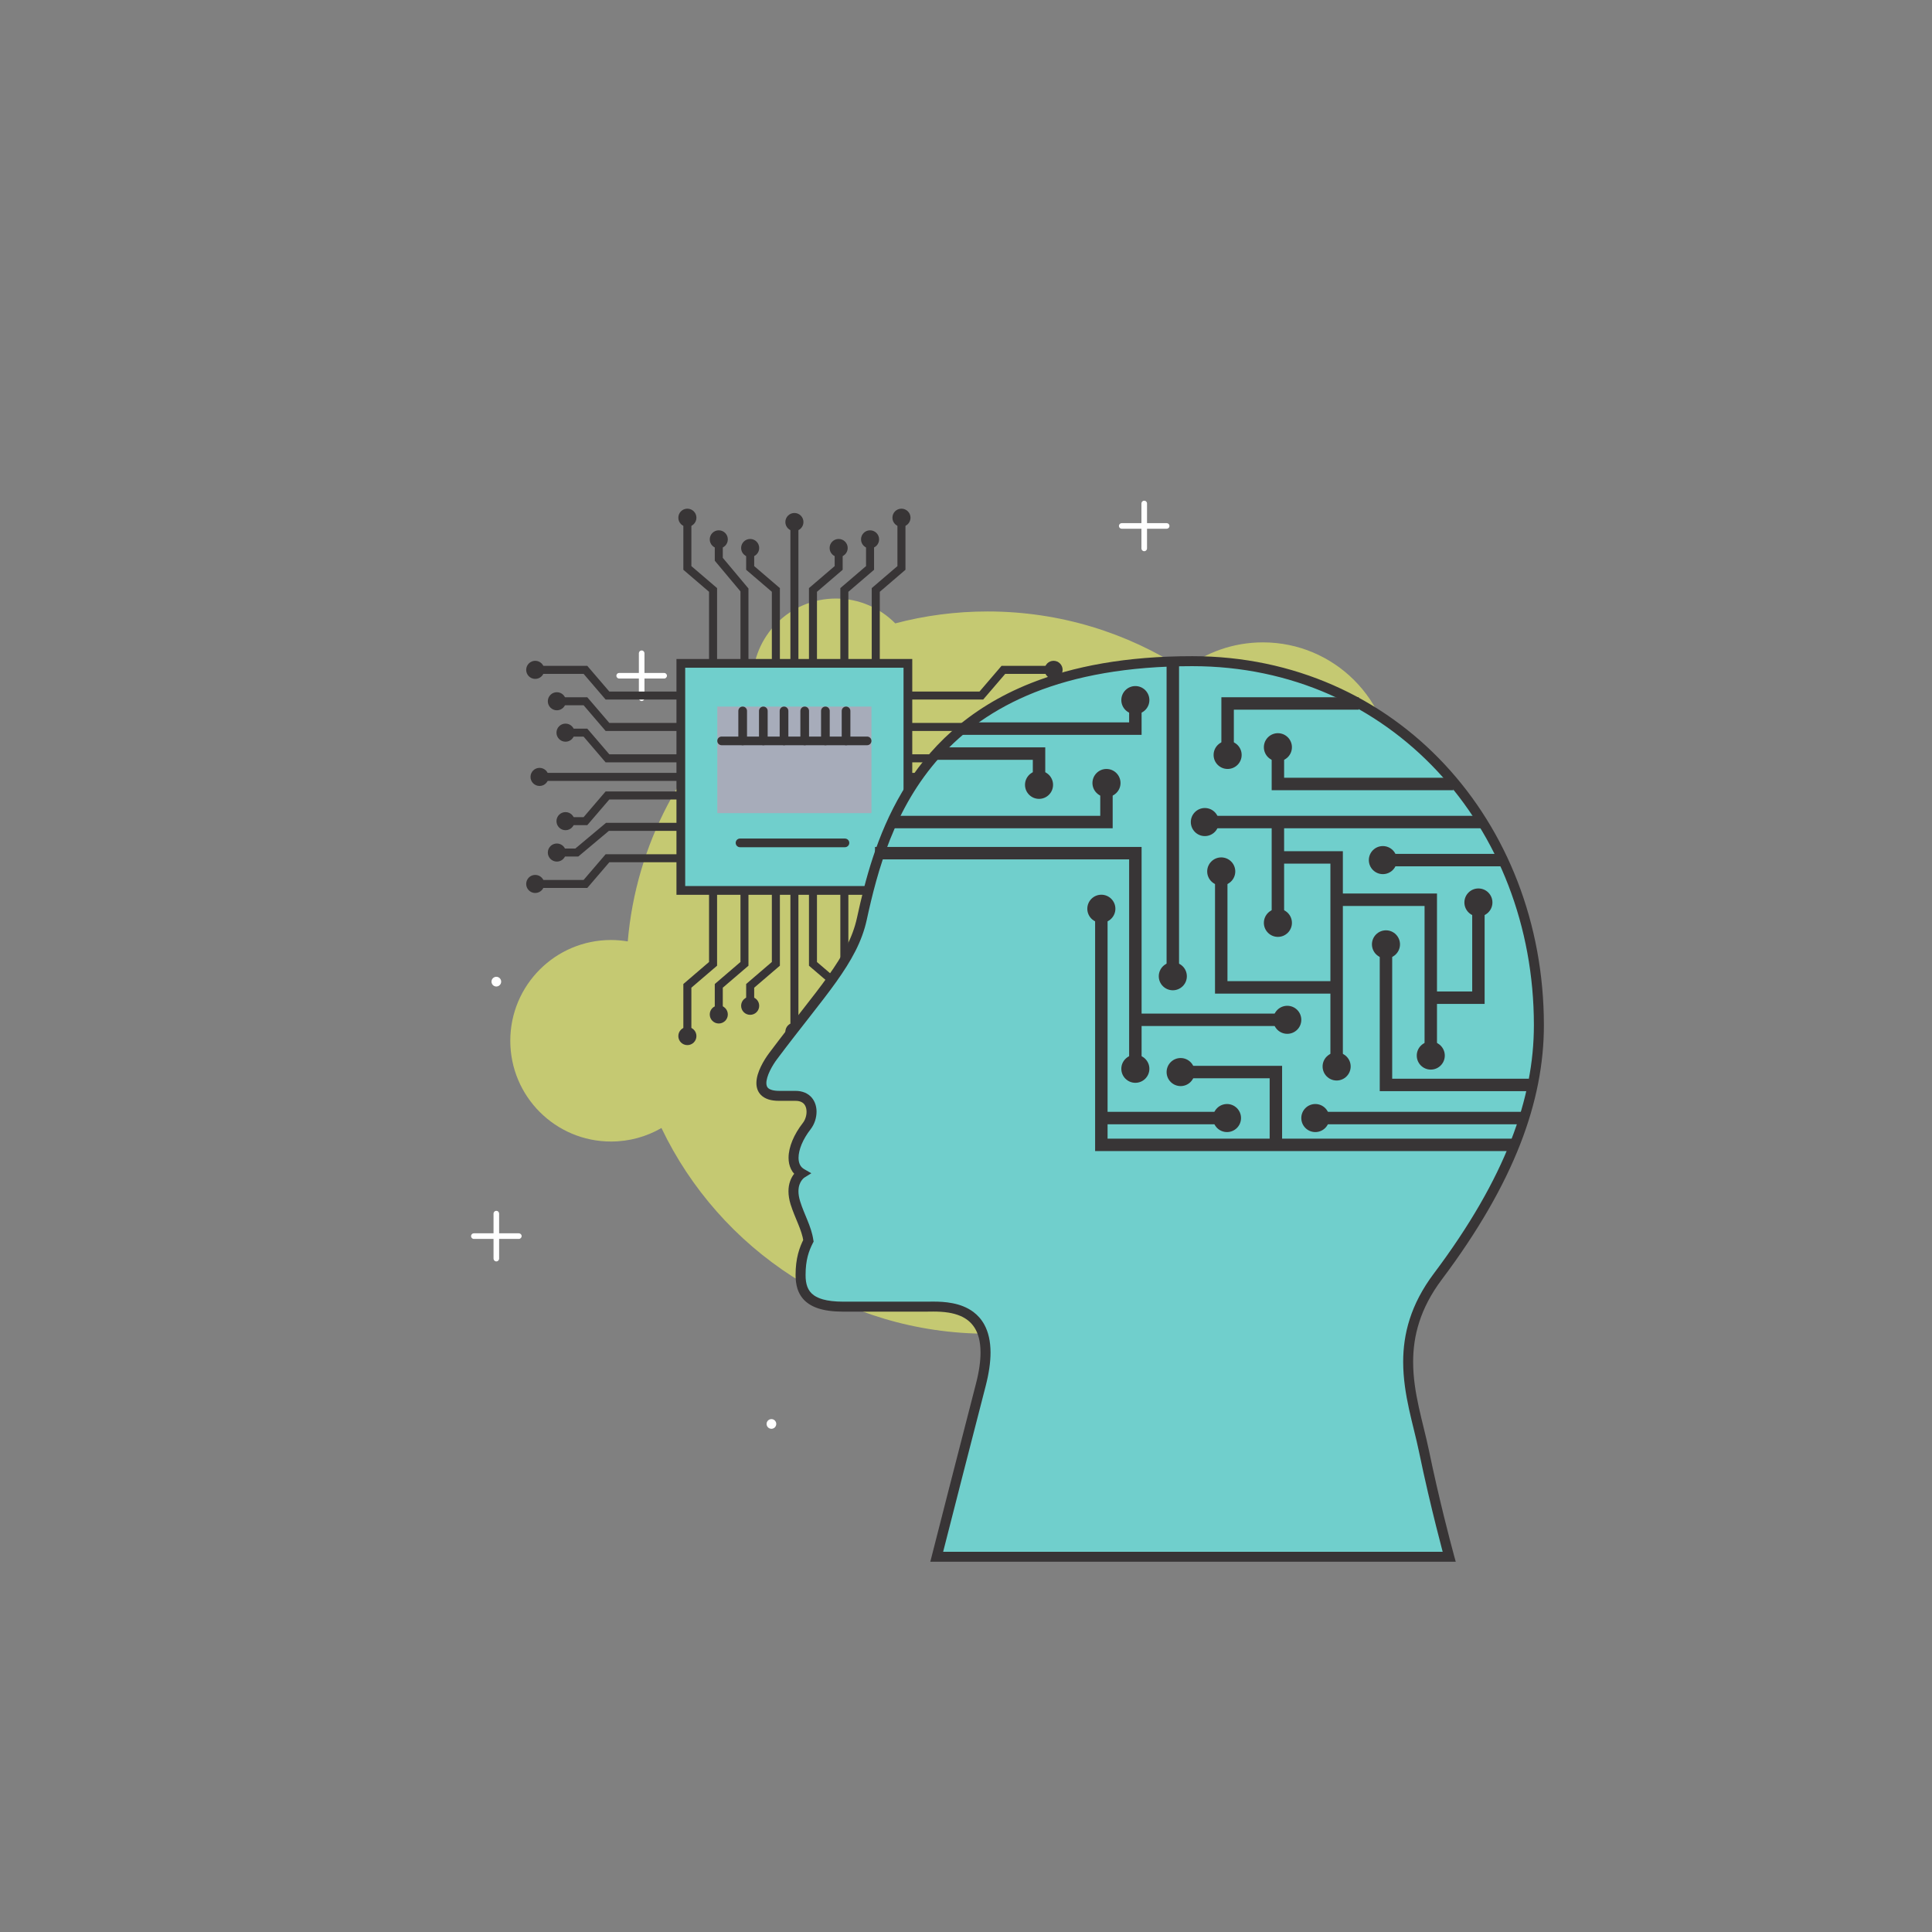 <svg xmlns="http://www.w3.org/2000/svg" xmlns:xlink="http://www.w3.org/1999/xlink" width="500" zoomAndPan="magnify" viewBox="0 0 375 375" height="500" preserveAspectRatio="xMidYMid meet" version="1.0"><rect x="0" y="0" width="375" height="375" fill="#808080" stroke="none"/><defs><clipPath id="c5848cc06e"><path d="M 146.453 127 L 300 127 L 300 303.023 L 146.453 303.023 Z M 146.453 127 " clip-rule="nonzero"/></clipPath></defs><path fill="#ffffff" d="M 221.551 97.723 L 221.551 106.449 C 221.551 106.75 221.793 106.992 222.094 106.992 C 222.391 106.992 222.637 106.75 222.637 106.449 L 222.637 97.723 C 222.637 97.418 222.391 97.18 222.094 97.18 C 221.793 97.18 221.551 97.418 221.551 97.723 " fill-opacity="1" fill-rule="nonzero"/><path fill="#ffffff" d="M 226.453 101.543 L 217.723 101.543 C 217.426 101.543 217.18 101.785 217.18 102.086 C 217.18 102.387 217.426 102.629 217.723 102.629 L 226.453 102.629 C 226.754 102.629 226.996 102.387 226.996 102.086 C 226.996 101.785 226.754 101.543 226.453 101.543 " fill-opacity="1" fill-rule="nonzero"/><path fill="#ffffff" d="M 278.168 181.809 L 278.168 190.535 C 278.168 190.836 278.406 191.078 278.711 191.078 C 279.012 191.078 279.254 190.836 279.254 190.535 L 279.254 181.809 C 279.254 181.504 279.012 181.266 278.711 181.266 C 278.406 181.266 278.168 181.504 278.168 181.809 " fill-opacity="1" fill-rule="nonzero"/><path fill="#ffffff" d="M 283.074 185.629 L 274.344 185.629 C 274.047 185.629 273.801 185.871 273.801 186.172 C 273.801 186.469 274.047 186.715 274.344 186.715 L 283.074 186.715 C 283.375 186.715 283.617 186.469 283.617 186.172 C 283.617 185.871 283.375 185.629 283.074 185.629 " fill-opacity="1" fill-rule="nonzero"/><path fill="#ffffff" d="M 229.359 145.277 L 229.359 154.008 C 229.359 154.309 229.602 154.551 229.906 154.551 C 230.203 154.551 230.449 154.309 230.449 154.008 L 230.449 145.277 C 230.449 144.973 230.203 144.734 229.906 144.734 C 229.602 144.734 229.359 144.973 229.359 145.277 " fill-opacity="1" fill-rule="nonzero"/><path fill="#ffffff" d="M 234.266 149.098 L 225.535 149.098 C 225.238 149.098 224.992 149.344 224.992 149.641 C 224.992 149.945 225.238 150.184 225.535 150.184 L 234.266 150.184 C 234.57 150.184 234.809 149.945 234.809 149.641 C 234.809 149.344 234.57 149.098 234.266 149.098 " fill-opacity="1" fill-rule="nonzero"/><path fill="#ffffff" d="M 194.602 205.926 L 194.602 214.656 C 194.602 214.953 194.848 215.199 195.145 215.199 C 195.445 215.199 195.688 214.953 195.688 214.656 L 195.688 205.926 C 195.688 205.625 195.445 205.383 195.145 205.383 C 194.848 205.383 194.602 205.625 194.602 205.926 " fill-opacity="1" fill-rule="nonzero"/><path fill="#ffffff" d="M 199.508 209.75 L 190.777 209.75 C 190.48 209.75 190.234 209.988 190.234 210.293 C 190.234 210.59 190.48 210.836 190.777 210.836 L 199.508 210.836 C 199.809 210.836 200.051 210.59 200.051 210.293 C 200.051 209.988 199.809 209.75 199.508 209.75 " fill-opacity="1" fill-rule="nonzero"/><path fill="#ffffff" d="M 124.004 126.797 L 124.004 135.527 C 124.004 135.824 124.246 136.07 124.547 136.07 C 124.848 136.07 125.09 135.824 125.09 135.527 L 125.09 126.797 C 125.09 126.496 124.848 126.25 124.547 126.25 C 124.246 126.25 124.004 126.496 124.004 126.797 " fill-opacity="1" fill-rule="nonzero"/><path fill="#ffffff" d="M 128.91 130.617 L 120.18 130.617 C 119.879 130.617 119.637 130.859 119.637 131.16 C 119.637 131.457 119.879 131.703 120.18 131.703 L 128.91 131.703 C 129.207 131.703 129.453 131.457 129.453 131.16 C 129.453 130.859 129.207 130.617 128.91 130.617 " fill-opacity="1" fill-rule="nonzero"/><path fill="#ffffff" d="M 95.793 235.559 L 95.793 244.297 C 95.793 244.594 96.039 244.84 96.336 244.84 C 96.641 244.84 96.879 244.594 96.879 244.297 L 96.879 235.559 C 96.879 235.262 96.641 235.016 96.336 235.016 C 96.039 235.016 95.793 235.262 95.793 235.559 " fill-opacity="1" fill-rule="nonzero"/><path fill="#ffffff" d="M 100.703 239.383 L 91.973 239.383 C 91.672 239.383 91.43 239.629 91.43 239.93 C 91.43 240.227 91.672 240.473 91.973 240.473 L 100.703 240.473 C 101.004 240.473 101.25 240.227 101.25 239.93 C 101.25 239.629 101.004 239.383 100.703 239.383 " fill-opacity="1" fill-rule="nonzero"/><path fill="#ffffff" d="M 219.566 242.742 L 219.566 251.473 C 219.566 251.77 219.809 252.016 220.109 252.016 C 220.406 252.016 220.652 251.77 220.652 251.473 L 220.652 242.742 C 220.652 242.441 220.406 242.199 220.109 242.199 C 219.809 242.199 219.566 242.441 219.566 242.742 " fill-opacity="1" fill-rule="nonzero"/><path fill="#ffffff" d="M 224.477 246.562 L 215.746 246.562 C 215.449 246.562 215.203 246.805 215.203 247.105 C 215.203 247.402 215.449 247.648 215.746 247.648 L 224.477 247.648 C 224.777 247.648 225.02 247.402 225.02 247.105 C 225.02 246.805 224.777 246.562 224.477 246.562 " fill-opacity="1" fill-rule="nonzero"/><path fill="#ffffff" d="M 280.098 150.371 C 280.098 150.891 279.676 151.309 279.156 151.309 C 278.637 151.309 278.219 150.891 278.219 150.371 C 278.219 149.852 278.637 149.43 279.156 149.43 C 279.676 149.43 280.098 149.852 280.098 150.371 " fill-opacity="1" fill-rule="nonzero"/><path fill="#ffffff" d="M 97.277 190.535 C 97.277 191.055 96.855 191.48 96.336 191.48 C 95.82 191.48 95.398 191.055 95.398 190.535 C 95.398 190.016 95.82 189.594 96.336 189.594 C 96.855 189.594 97.277 190.016 97.277 190.535 " fill-opacity="1" fill-rule="nonzero"/><path fill="#ffffff" d="M 150.672 276.387 C 150.672 276.902 150.254 277.328 149.734 277.328 C 149.219 277.328 148.793 276.902 148.793 276.387 C 148.793 275.867 149.219 275.445 149.734 275.445 C 150.254 275.445 150.672 275.867 150.672 276.387 " fill-opacity="1" fill-rule="nonzero"/><path fill="#c5c972" d="M 191.676 258.871 C 163.766 258.871 139.668 242.559 128.387 218.945 C 125.512 220.613 122.172 221.57 118.602 221.57 C 107.801 221.57 99.047 212.82 99.047 202.012 C 99.047 191.211 107.801 182.453 118.602 182.453 C 119.707 182.453 120.793 182.555 121.848 182.727 C 123.469 163.762 132.637 146.953 146.348 135.316 C 146.168 134.355 146.07 133.363 146.07 132.355 C 146.07 123.422 153.312 116.176 162.25 116.176 C 166.762 116.176 170.836 118.023 173.77 120.996 C 179.484 119.488 185.488 118.684 191.676 118.684 C 205.73 118.684 218.816 122.824 229.785 129.941 C 234.023 126.648 239.348 124.684 245.133 124.684 C 258.965 124.684 270.176 135.895 270.176 149.734 C 270.176 156.551 267.445 162.734 263.023 167.25 C 263.094 167.25 263.164 167.242 263.234 167.242 C 270.285 167.242 276 172.957 276 180.012 C 276 182.027 275.535 183.934 274.703 185.629 L 274.344 185.629 C 274.047 185.629 273.801 185.871 273.801 186.172 C 273.801 186.395 273.938 186.59 274.133 186.672 C 271.891 190.332 267.848 192.777 263.234 192.777 C 262.703 192.777 262.176 192.746 261.66 192.68 C 259.633 229.574 229.078 258.871 191.676 258.871 M 219.566 247.648 L 219.566 251.473 C 219.566 251.77 219.809 252.016 220.109 252.016 C 220.406 252.016 220.652 251.77 220.652 251.473 L 220.652 247.648 L 224.477 247.648 C 224.777 247.648 225.02 247.402 225.02 247.105 C 225.02 246.805 224.777 246.562 224.477 246.562 L 220.652 246.562 L 220.652 242.742 C 220.652 242.441 220.406 242.199 220.109 242.199 C 219.809 242.199 219.566 242.441 219.566 242.742 L 219.566 246.562 L 215.746 246.562 C 215.449 246.562 215.203 246.805 215.203 247.105 C 215.203 247.402 215.449 247.648 215.746 247.648 L 219.566 247.648 M 194.602 210.836 L 194.602 214.656 C 194.602 214.953 194.848 215.199 195.145 215.199 C 195.445 215.199 195.688 214.953 195.688 214.656 L 195.688 210.836 L 199.508 210.836 C 199.809 210.836 200.051 210.59 200.051 210.293 C 200.051 209.988 199.809 209.75 199.508 209.75 L 195.688 209.75 L 195.688 205.926 C 195.688 205.625 195.445 205.383 195.145 205.383 C 194.848 205.383 194.602 205.625 194.602 205.926 L 194.602 209.75 L 190.777 209.75 C 190.48 209.75 190.234 209.988 190.234 210.293 C 190.234 210.59 190.48 210.836 190.777 210.836 L 194.602 210.836 M 229.359 150.184 L 229.359 154.008 C 229.359 154.309 229.602 154.551 229.906 154.551 C 230.203 154.551 230.449 154.309 230.449 154.008 L 230.449 150.184 L 234.266 150.184 C 234.57 150.184 234.809 149.945 234.809 149.641 C 234.809 149.344 234.57 149.098 234.266 149.098 L 230.449 149.098 L 230.449 145.277 C 230.449 144.973 230.203 144.734 229.906 144.734 C 229.602 144.734 229.359 144.973 229.359 145.277 L 229.359 149.098 L 225.535 149.098 C 225.238 149.098 224.992 149.344 224.992 149.641 C 224.992 149.945 225.238 150.184 225.535 150.184 L 229.359 150.184 " fill-opacity="1" fill-rule="nonzero"/><path fill="#d3d2d2" d="M 274.133 186.672 C 273.938 186.59 273.801 186.395 273.801 186.172 C 273.801 185.871 274.047 185.629 274.344 185.629 L 274.703 185.629 C 274.527 185.984 274.332 186.336 274.133 186.672 " fill-opacity="1" fill-rule="nonzero"/><path fill="#d3d2d2" d="M 229.906 154.551 C 229.602 154.551 229.359 154.309 229.359 154.008 L 229.359 150.184 L 230.449 150.184 L 230.449 154.008 C 230.449 154.309 230.203 154.551 229.906 154.551 M 230.449 149.098 L 229.359 149.098 L 229.359 145.277 C 229.359 144.973 229.602 144.734 229.906 144.734 C 230.203 144.734 230.449 144.973 230.449 145.277 L 230.449 149.098 " fill-opacity="1" fill-rule="nonzero"/><path fill="#d3d2d2" d="M 234.266 150.184 L 225.535 150.184 C 225.238 150.184 224.992 149.945 224.992 149.641 C 224.992 149.344 225.238 149.098 225.535 149.098 L 234.266 149.098 C 234.57 149.098 234.809 149.344 234.809 149.641 C 234.809 149.945 234.57 150.184 234.266 150.184 " fill-opacity="1" fill-rule="nonzero"/><path fill="#d3d2d2" d="M 195.145 215.199 C 194.848 215.199 194.602 214.953 194.602 214.656 L 194.602 210.836 L 195.688 210.836 L 195.688 214.656 C 195.688 214.953 195.445 215.199 195.145 215.199 M 195.688 209.75 L 194.602 209.75 L 194.602 205.926 C 194.602 205.625 194.848 205.383 195.145 205.383 C 195.445 205.383 195.688 205.625 195.688 205.926 L 195.688 209.75 " fill-opacity="1" fill-rule="nonzero"/><path fill="#d3d2d2" d="M 199.508 210.836 L 190.777 210.836 C 190.48 210.836 190.234 210.59 190.234 210.293 C 190.234 209.988 190.48 209.75 190.777 209.75 L 199.508 209.75 C 199.809 209.75 200.051 209.988 200.051 210.293 C 200.051 210.59 199.809 210.836 199.508 210.836 " fill-opacity="1" fill-rule="nonzero"/><path fill="#d3d2d2" d="M 220.109 252.016 C 219.809 252.016 219.566 251.77 219.566 251.473 L 219.566 247.648 L 220.652 247.648 L 220.652 251.473 C 220.652 251.77 220.406 252.016 220.109 252.016 M 220.652 246.562 L 219.566 246.562 L 219.566 242.742 C 219.566 242.441 219.809 242.199 220.109 242.199 C 220.406 242.199 220.652 242.441 220.652 242.742 L 220.652 246.562 " fill-opacity="1" fill-rule="nonzero"/><path fill="#d3d2d2" d="M 224.477 247.648 L 215.746 247.648 C 215.449 247.648 215.203 247.402 215.203 247.105 C 215.203 246.805 215.449 246.562 215.746 246.562 L 224.477 246.562 C 224.777 246.562 225.02 246.805 225.02 247.105 C 225.02 247.402 224.777 247.648 224.477 247.648 " fill-opacity="1" fill-rule="nonzero"/><path fill="#70cfcc" d="M 176.223 172.828 L 132.152 172.828 L 132.152 128.758 L 176.223 128.758 L 176.223 172.828 " fill-opacity="1" fill-rule="nonzero"/><path fill="#383536" d="M 176.223 172.828 L 176.223 171.98 L 132.996 171.98 L 132.996 129.605 L 175.375 129.605 L 175.375 172.828 L 176.223 172.828 L 176.223 171.98 L 176.223 172.828 L 177.07 172.828 L 177.07 127.91 L 131.301 127.91 L 131.301 173.68 L 177.07 173.68 L 177.07 172.828 L 176.223 172.828 " fill-opacity="1" fill-rule="nonzero"/><path fill="#a7acba" d="M 168.305 156.988 L 140.07 156.988 L 140.07 137.988 L 168.305 137.988 L 168.305 156.988 " fill-opacity="1" fill-rule="nonzero"/><path fill="#a7acba" d="M 168.305 156.988 L 168.305 156.145 L 140.91 156.145 L 140.91 138.836 L 167.461 138.836 L 167.461 156.988 L 168.305 156.988 L 168.305 156.145 L 168.305 156.988 L 169.145 156.988 L 169.145 137.145 L 139.227 137.145 L 139.227 157.828 L 169.145 157.828 L 169.145 156.988 L 168.305 156.988 " fill-opacity="1" fill-rule="nonzero"/><path fill="#383536" d="M 143.637 164.445 L 163.996 164.445 C 164.461 164.445 164.844 164.07 164.844 163.602 C 164.844 163.137 164.461 162.762 163.996 162.762 L 143.637 162.762 C 143.172 162.762 142.797 163.137 142.797 163.602 C 142.797 164.07 143.172 164.445 143.637 164.445 " fill-opacity="1" fill-rule="nonzero"/><path fill="#383536" d="M 143.309 137.988 L 143.309 143.805 C 143.309 144.273 143.688 144.648 144.152 144.648 C 144.617 144.648 144.996 144.273 144.996 143.805 L 144.996 137.988 C 144.996 137.527 144.617 137.145 144.152 137.145 C 143.688 137.145 143.309 137.527 143.309 137.988 " fill-opacity="1" fill-rule="nonzero"/><path fill="#383536" d="M 147.32 137.988 L 147.32 143.805 C 147.32 144.273 147.703 144.648 148.164 144.648 C 148.629 144.648 149.004 144.273 149.004 143.805 L 149.004 137.988 C 149.004 137.527 148.629 137.145 148.164 137.145 C 147.703 137.145 147.32 137.527 147.32 137.988 " fill-opacity="1" fill-rule="nonzero"/><path fill="#383536" d="M 151.336 137.988 L 151.336 143.805 C 151.336 144.273 151.711 144.648 152.18 144.648 C 152.645 144.648 153.02 144.273 153.02 143.805 L 153.02 137.988 C 153.02 137.527 152.645 137.145 152.18 137.145 C 151.711 137.145 151.336 137.527 151.336 137.988 " fill-opacity="1" fill-rule="nonzero"/><path fill="#383536" d="M 155.352 137.988 L 155.352 143.805 C 155.352 144.273 155.727 144.648 156.191 144.648 C 156.66 144.648 157.035 144.273 157.035 143.805 L 157.035 137.988 C 157.035 137.527 156.66 137.145 156.191 137.145 C 155.727 137.145 155.352 137.527 155.352 137.988 " fill-opacity="1" fill-rule="nonzero"/><path fill="#383536" d="M 159.367 137.988 L 159.367 143.805 C 159.367 144.273 159.742 144.648 160.207 144.648 C 160.676 144.648 161.051 144.273 161.051 143.805 L 161.051 137.988 C 161.051 137.527 160.676 137.145 160.207 137.145 C 159.742 137.145 159.367 137.527 159.367 137.988 " fill-opacity="1" fill-rule="nonzero"/><path fill="#383536" d="M 163.375 137.988 L 163.375 143.805 C 163.375 144.273 163.754 144.648 164.219 144.648 C 164.684 144.648 165.059 144.273 165.059 143.805 L 165.059 137.988 C 165.059 137.527 164.684 137.145 164.219 137.145 C 163.754 137.145 163.375 137.527 163.375 137.988 " fill-opacity="1" fill-rule="nonzero"/><path fill="#383536" d="M 140.07 144.648 L 168.305 144.648 C 168.77 144.648 169.145 144.273 169.145 143.805 C 169.145 143.34 168.77 142.965 168.305 142.965 L 140.07 142.965 C 139.602 142.965 139.227 143.34 139.227 143.805 C 139.227 144.273 139.602 144.648 140.07 144.648 " fill-opacity="1" fill-rule="nonzero"/><path fill="#383536" d="M 170.766 128.758 L 170.766 114.867 L 175.75 110.594 L 175.75 100.402 L 174.191 100.402 L 174.191 109.879 L 169.203 114.152 L 169.203 128.758 L 170.766 128.758 " fill-opacity="1" fill-rule="nonzero"/><path fill="#383536" d="M 176.73 100.488 C 176.73 99.52 175.941 98.734 174.969 98.734 C 174 98.734 173.219 99.52 173.219 100.488 C 173.219 101.457 174 102.246 174.969 102.246 C 175.941 102.246 176.73 101.457 176.73 100.488 " fill-opacity="1" fill-rule="nonzero"/><path fill="#383536" d="M 164.668 128.758 L 164.668 114.867 L 169.656 110.594 L 169.656 104.602 L 168.098 104.602 L 168.098 109.879 L 163.109 114.152 L 163.109 128.758 L 164.668 128.758 " fill-opacity="1" fill-rule="nonzero"/><path fill="#383536" d="M 170.633 104.691 C 170.633 103.719 169.844 102.934 168.879 102.934 C 167.906 102.934 167.125 103.719 167.125 104.691 C 167.125 105.656 167.906 106.445 168.879 106.445 C 169.844 106.445 170.633 105.656 170.633 104.691 " fill-opacity="1" fill-rule="nonzero"/><path fill="#383536" d="M 158.574 128.758 L 158.574 114.867 L 163.559 110.594 L 163.559 106.281 L 162.008 106.281 L 162.008 109.879 L 157.02 114.152 L 157.02 128.758 L 158.574 128.758 " fill-opacity="1" fill-rule="nonzero"/><path fill="#383536" d="M 164.539 106.367 C 164.539 105.398 163.75 104.613 162.781 104.613 C 161.812 104.613 161.027 105.398 161.027 106.367 C 161.027 107.336 161.812 108.121 162.781 108.121 C 163.75 108.121 164.539 107.336 164.539 106.367 " fill-opacity="1" fill-rule="nonzero"/><path fill="#383536" d="M 139.184 128.758 L 139.184 114.152 L 134.195 109.879 L 134.195 100.402 L 132.637 100.402 L 132.637 110.594 L 137.625 114.867 L 137.625 128.758 L 139.184 128.758 " fill-opacity="1" fill-rule="nonzero"/><path fill="#383536" d="M 135.176 100.488 C 135.176 99.52 134.387 98.734 133.418 98.734 C 132.445 98.734 131.664 99.52 131.664 100.488 C 131.664 101.457 132.445 102.246 133.418 102.246 C 134.387 102.246 135.176 101.457 135.176 100.488 " fill-opacity="1" fill-rule="nonzero"/><path fill="#383536" d="M 145.277 128.758 L 145.277 114.227 L 140.293 108.273 L 140.293 104.602 L 138.738 104.602 L 138.738 108.836 L 143.727 114.793 L 143.727 128.758 L 145.277 128.758 " fill-opacity="1" fill-rule="nonzero"/><path fill="#383536" d="M 141.27 104.691 C 141.27 103.719 140.48 102.934 139.516 102.934 C 138.543 102.934 137.762 103.719 137.762 104.691 C 137.762 105.656 138.543 106.445 139.516 106.445 C 140.48 106.445 141.27 105.656 141.27 104.691 " fill-opacity="1" fill-rule="nonzero"/><path fill="#383536" d="M 151.375 128.758 L 151.375 114.152 L 146.387 109.879 L 146.387 106.281 L 144.828 106.281 L 144.828 110.594 L 149.816 114.867 L 149.816 128.758 L 151.375 128.758 " fill-opacity="1" fill-rule="nonzero"/><path fill="#383536" d="M 147.359 106.367 C 147.359 105.398 146.578 104.613 145.605 104.613 C 144.637 104.613 143.852 105.398 143.852 106.367 C 143.852 107.336 144.637 108.121 145.605 108.121 C 146.578 108.121 147.359 107.336 147.359 106.367 " fill-opacity="1" fill-rule="nonzero"/><path fill="#383536" d="M 153.418 128.758 L 154.973 128.758 L 154.973 101.238 L 153.418 101.238 Z M 153.418 128.758 " fill-opacity="1" fill-rule="nonzero"/><path fill="#383536" d="M 155.949 101.328 C 155.949 100.359 155.168 99.57 154.195 99.57 C 153.227 99.57 152.438 100.359 152.438 101.328 C 152.438 102.297 153.227 103.082 154.195 103.082 C 155.168 103.082 155.949 102.297 155.949 101.328 " fill-opacity="1" fill-rule="nonzero"/><path fill="#383536" d="M 137.625 172.828 L 137.625 186.719 L 132.637 190.996 L 132.637 201.191 L 134.195 201.191 L 134.195 191.711 L 139.184 187.441 L 139.184 172.828 L 137.625 172.828 " fill-opacity="1" fill-rule="nonzero"/><path fill="#383536" d="M 131.664 201.102 C 131.664 202.074 132.445 202.855 133.418 202.855 C 134.387 202.855 135.176 202.074 135.176 201.102 C 135.176 200.133 134.387 199.344 133.418 199.344 C 132.445 199.344 131.664 200.133 131.664 201.102 " fill-opacity="1" fill-rule="nonzero"/><path fill="#383536" d="M 143.727 172.828 L 143.727 186.719 L 138.738 190.996 L 138.738 196.992 L 140.293 196.992 L 140.293 191.711 L 145.277 187.441 L 145.277 172.828 L 143.727 172.828 " fill-opacity="1" fill-rule="nonzero"/><path fill="#383536" d="M 137.762 196.906 C 137.762 197.875 138.543 198.66 139.516 198.66 C 140.48 198.66 141.27 197.875 141.27 196.906 C 141.27 195.934 140.48 195.152 139.516 195.152 C 138.543 195.152 137.762 195.934 137.762 196.906 " fill-opacity="1" fill-rule="nonzero"/><path fill="#383536" d="M 149.816 172.828 L 149.816 186.719 L 144.828 190.996 L 144.828 195.312 L 146.387 195.312 L 146.387 191.711 L 151.375 187.441 L 151.375 172.828 L 149.816 172.828 " fill-opacity="1" fill-rule="nonzero"/><path fill="#383536" d="M 143.852 195.223 C 143.852 196.195 144.637 196.977 145.605 196.977 C 146.578 196.977 147.359 196.195 147.359 195.223 C 147.359 194.254 146.578 193.469 145.605 193.469 C 144.637 193.469 143.852 194.254 143.852 195.223 " fill-opacity="1" fill-rule="nonzero"/><path fill="#383536" d="M 169.203 172.828 L 169.203 187.441 L 174.191 191.711 L 174.191 201.191 L 175.75 201.191 L 175.75 190.996 L 170.766 186.719 L 170.766 172.828 L 169.203 172.828 " fill-opacity="1" fill-rule="nonzero"/><path fill="#383536" d="M 173.219 201.102 C 173.219 202.074 174 202.855 174.969 202.855 C 175.941 202.855 176.73 202.074 176.73 201.102 C 176.73 200.133 175.941 199.344 174.969 199.344 C 174 199.344 173.219 200.133 173.219 201.102 " fill-opacity="1" fill-rule="nonzero"/><path fill="#383536" d="M 163.109 172.828 L 163.109 187.359 L 168.098 193.32 L 168.098 196.992 L 169.656 196.992 L 169.656 192.75 L 164.668 186.801 L 164.668 172.828 L 163.109 172.828 " fill-opacity="1" fill-rule="nonzero"/><path fill="#383536" d="M 167.125 196.906 C 167.125 197.875 167.906 198.66 168.879 198.66 C 169.844 198.66 170.633 197.875 170.633 196.906 C 170.633 195.934 169.844 195.152 168.879 195.152 C 167.906 195.152 167.125 195.934 167.125 196.906 " fill-opacity="1" fill-rule="nonzero"/><path fill="#383536" d="M 157.02 172.828 L 157.02 187.441 L 162 191.711 L 162.008 195.312 L 163.559 195.312 L 163.559 190.996 L 158.574 186.727 L 158.574 172.828 L 157.02 172.828 " fill-opacity="1" fill-rule="nonzero"/><path fill="#383536" d="M 161.027 195.223 C 161.027 196.195 161.812 196.977 162.781 196.977 C 163.75 196.977 164.539 196.195 164.539 195.223 C 164.539 194.254 163.75 193.469 162.781 193.469 C 161.812 193.469 161.027 194.254 161.027 195.223 " fill-opacity="1" fill-rule="nonzero"/><path fill="#383536" d="M 153.418 200.352 L 154.973 200.352 L 154.973 172.828 L 153.418 172.828 Z M 153.418 200.352 " fill-opacity="1" fill-rule="nonzero"/><path fill="#383536" d="M 152.438 200.262 C 152.438 201.234 153.227 202.02 154.195 202.02 C 155.168 202.02 155.949 201.234 155.949 200.262 C 155.949 199.297 155.168 198.508 154.195 198.508 C 153.227 198.508 152.438 199.297 152.438 200.262 " fill-opacity="1" fill-rule="nonzero"/><path fill="#383536" d="M 176.23 167.363 L 190.121 167.363 L 194.395 172.352 L 204.594 172.352 L 204.594 170.797 L 195.113 170.797 L 190.836 165.809 L 176.23 165.809 L 176.23 167.363 " fill-opacity="1" fill-rule="nonzero"/><path fill="#383536" d="M 204.5 173.328 C 205.473 173.328 206.254 172.539 206.254 171.574 C 206.254 170.602 205.473 169.82 204.5 169.82 C 203.535 169.82 202.746 170.602 202.746 171.574 C 202.746 172.539 203.535 173.328 204.5 173.328 " fill-opacity="1" fill-rule="nonzero"/><path fill="#383536" d="M 176.23 161.266 L 190.121 161.266 L 194.395 166.254 L 200.395 166.254 L 200.395 164.699 L 195.113 164.699 L 190.836 159.715 L 176.23 159.715 L 176.23 161.266 " fill-opacity="1" fill-rule="nonzero"/><path fill="#383536" d="M 200.301 167.234 C 201.273 167.234 202.062 166.445 202.062 165.477 C 202.062 164.512 201.273 163.723 200.301 163.723 C 199.336 163.723 198.547 164.512 198.547 165.477 C 198.547 166.445 199.336 167.234 200.301 167.234 " fill-opacity="1" fill-rule="nonzero"/><path fill="#383536" d="M 176.23 155.176 L 190.121 155.176 L 194.395 160.16 L 198.711 160.16 L 198.711 158.605 L 195.113 158.605 L 190.836 153.617 L 176.23 153.617 L 176.23 155.176 " fill-opacity="1" fill-rule="nonzero"/><path fill="#383536" d="M 198.621 161.141 C 199.59 161.141 200.379 160.355 200.379 159.383 C 200.379 158.414 199.59 157.629 198.621 157.629 C 197.656 157.629 196.867 158.414 196.867 159.383 C 196.867 160.355 197.656 161.141 198.621 161.141 " fill-opacity="1" fill-rule="nonzero"/><path fill="#383536" d="M 176.23 135.781 L 190.836 135.781 L 195.113 130.797 L 204.594 130.797 L 204.594 129.242 L 194.395 129.242 L 190.121 134.23 L 176.23 134.23 L 176.23 135.781 " fill-opacity="1" fill-rule="nonzero"/><path fill="#383536" d="M 204.5 131.773 C 205.473 131.773 206.254 130.992 206.254 130.02 C 206.254 129.051 205.473 128.262 204.5 128.262 C 203.535 128.262 202.746 129.051 202.746 130.02 C 202.746 130.992 203.535 131.773 204.5 131.773 " fill-opacity="1" fill-rule="nonzero"/><path fill="#383536" d="M 176.23 141.879 L 190.762 141.879 L 196.715 136.891 L 200.395 136.891 L 200.395 135.336 L 196.152 135.336 L 190.195 140.324 L 176.23 140.324 L 176.23 141.879 " fill-opacity="1" fill-rule="nonzero"/><path fill="#383536" d="M 200.301 137.867 C 201.273 137.867 202.062 137.082 202.062 136.113 C 202.062 135.141 201.273 134.359 200.301 134.359 C 199.336 134.359 198.547 135.141 198.547 136.113 C 198.547 137.082 199.336 137.867 200.301 137.867 " fill-opacity="1" fill-rule="nonzero"/><path fill="#383536" d="M 176.23 147.973 L 190.836 147.973 L 195.113 142.984 L 198.711 142.984 L 198.711 141.426 L 194.395 141.426 L 190.121 146.414 L 176.23 146.414 L 176.23 147.973 " fill-opacity="1" fill-rule="nonzero"/><path fill="#383536" d="M 198.621 143.965 C 199.59 143.965 200.379 143.176 200.379 142.211 C 200.379 141.238 199.59 140.453 198.621 140.453 C 197.656 140.453 196.867 141.238 196.867 142.211 C 196.867 143.176 197.656 143.965 198.621 143.965 " fill-opacity="1" fill-rule="nonzero"/><path fill="#383536" d="M 176.23 151.57 L 203.75 151.57 L 203.75 150.016 L 176.23 150.016 Z M 176.23 151.57 " fill-opacity="1" fill-rule="nonzero"/><path fill="#383536" d="M 203.664 152.547 C 204.633 152.547 205.418 151.762 205.418 150.793 C 205.418 149.824 204.633 149.039 203.664 149.039 C 202.691 149.039 201.902 149.824 201.902 150.793 C 201.902 151.762 202.691 152.547 203.664 152.547 " fill-opacity="1" fill-rule="nonzero"/><path fill="#383536" d="M 132.16 134.23 L 118.27 134.23 L 113.992 129.242 L 103.797 129.242 L 103.797 130.797 L 113.277 130.797 L 117.551 135.781 L 132.16 135.781 L 132.16 134.23 " fill-opacity="1" fill-rule="nonzero"/><path fill="#383536" d="M 103.887 128.262 C 102.918 128.262 102.133 129.051 102.133 130.02 C 102.133 130.992 102.918 131.773 103.887 131.773 C 104.855 131.773 105.645 130.992 105.645 130.02 C 105.645 129.051 104.855 128.262 103.887 128.262 " fill-opacity="1" fill-rule="nonzero"/><path fill="#383536" d="M 132.16 140.324 L 118.27 140.324 L 113.992 135.336 L 108 135.336 L 108 136.891 L 113.277 136.891 L 117.551 141.879 L 132.16 141.879 L 132.16 140.324 " fill-opacity="1" fill-rule="nonzero"/><path fill="#383536" d="M 108.09 134.359 C 107.117 134.359 106.332 135.141 106.332 136.113 C 106.332 137.082 107.117 137.867 108.09 137.867 C 109.055 137.867 109.844 137.082 109.844 136.113 C 109.844 135.141 109.055 134.359 108.09 134.359 " fill-opacity="1" fill-rule="nonzero"/><path fill="#383536" d="M 132.16 146.414 L 118.27 146.414 L 113.992 141.426 L 109.68 141.426 L 109.68 142.984 L 113.277 142.984 L 117.551 147.973 L 132.16 147.973 L 132.16 146.414 " fill-opacity="1" fill-rule="nonzero"/><path fill="#383536" d="M 109.766 140.453 C 108.797 140.453 108.012 141.238 108.012 142.211 C 108.012 143.176 108.797 143.965 109.766 143.965 C 110.738 143.965 111.523 143.176 111.523 142.211 C 111.523 141.238 110.738 140.453 109.766 140.453 " fill-opacity="1" fill-rule="nonzero"/><path fill="#383536" d="M 132.16 165.809 L 117.551 165.809 L 113.277 170.797 L 103.797 170.797 L 103.797 172.352 L 113.992 172.352 L 118.27 167.363 L 132.16 167.363 L 132.16 165.809 " fill-opacity="1" fill-rule="nonzero"/><path fill="#383536" d="M 103.887 169.82 C 102.918 169.82 102.133 170.602 102.133 171.574 C 102.133 172.539 102.918 173.328 103.887 173.328 C 104.855 173.328 105.645 172.539 105.645 171.574 C 105.645 170.602 104.855 169.82 103.887 169.82 " fill-opacity="1" fill-rule="nonzero"/><path fill="#383536" d="M 132.16 159.715 L 117.625 159.715 L 111.672 164.699 L 108 164.699 L 108 166.254 L 112.238 166.254 L 118.191 161.266 L 132.16 161.266 L 132.16 159.715 " fill-opacity="1" fill-rule="nonzero"/><path fill="#383536" d="M 108.09 163.723 C 107.117 163.723 106.332 164.512 106.332 165.477 C 106.332 166.445 107.117 167.234 108.09 167.234 C 109.055 167.234 109.844 166.445 109.844 165.477 C 109.844 164.512 109.055 163.723 108.09 163.723 " fill-opacity="1" fill-rule="nonzero"/><path fill="#383536" d="M 132.16 153.617 L 117.551 153.617 L 113.277 158.605 L 109.68 158.605 L 109.68 160.16 L 113.992 160.16 L 118.27 155.176 L 132.16 155.176 L 132.16 153.617 " fill-opacity="1" fill-rule="nonzero"/><path fill="#383536" d="M 109.766 157.629 C 108.797 157.629 108.012 158.414 108.012 159.383 C 108.012 160.355 108.797 161.141 109.766 161.141 C 110.738 161.141 111.523 160.355 111.523 159.383 C 111.523 158.414 110.738 157.629 109.766 157.629 " fill-opacity="1" fill-rule="nonzero"/><path fill="#383536" d="M 104.641 151.574 L 132.16 151.574 L 132.16 150.016 L 104.641 150.016 Z M 104.641 151.574 " fill-opacity="1" fill-rule="nonzero"/><path fill="#383536" d="M 104.727 149.043 C 103.758 149.043 102.973 149.824 102.973 150.797 C 102.973 151.766 103.758 152.555 104.727 152.555 C 105.695 152.555 106.48 151.766 106.48 150.797 C 106.48 149.824 105.695 149.043 104.727 149.043 " fill-opacity="1" fill-rule="nonzero"/><path fill="#70cfcc" d="M 279.082 247.766 C 293.137 229.051 298.699 213.379 298.699 198.996 C 298.699 159.973 270.453 128.336 231.426 128.336 C 180.406 128.336 171.387 159.48 167.293 178.309 C 165.527 186.449 159.383 192.555 150.059 204.984 C 148.289 207.348 145.453 212.703 151.238 212.703 L 154.398 212.703 C 158.008 212.703 158.117 216.609 156.59 218.566 C 153.77 222.168 153.047 226.281 155.594 227.758 C 155.594 227.758 153.09 229.316 154.379 233.473 C 155.211 236.141 156.551 238.312 156.914 240.836 C 156.066 242.477 155.391 244.414 155.391 247.457 C 155.391 250.844 156.738 253.625 163.668 253.625 L 179.652 253.625 C 183.188 253.625 194.609 252.559 190.355 268.879 C 188.102 277.543 181.82 302.164 181.82 302.164 L 281.289 302.164 C 281.289 302.164 278.664 292.625 276.367 281.531 C 274.371 271.91 269.445 260.617 279.082 247.766 " fill-opacity="1" fill-rule="nonzero"/><g clip-path="url(#c5848cc06e)"><path fill="#383536" d="M 279.082 247.766 L 279.859 248.348 C 286.926 238.934 291.875 230.262 295.066 222.109 C 298.25 213.953 299.668 206.316 299.668 198.996 C 299.668 179.254 292.516 161.344 280.406 148.371 C 268.297 135.391 251.207 127.363 231.426 127.363 C 218.578 127.363 208.32 129.328 200.102 132.594 C 187.77 137.488 180.059 145.344 175.098 153.727 C 170.133 162.109 167.891 171.016 166.348 178.102 C 165.504 181.988 163.613 185.422 160.723 189.473 C 157.832 193.523 153.961 198.168 149.289 204.402 C 148.766 205.098 148.168 206.023 147.684 207.027 C 147.203 208.039 146.82 209.117 146.816 210.227 C 146.816 210.672 146.887 211.129 147.062 211.57 C 147.195 211.895 147.391 212.211 147.648 212.48 C 148.031 212.891 148.551 213.195 149.141 213.391 C 149.746 213.586 150.434 213.672 151.238 213.672 L 154.398 213.672 C 154.852 213.672 155.195 213.746 155.453 213.855 C 155.852 214.023 156.09 214.258 156.273 214.586 C 156.453 214.906 156.551 215.324 156.551 215.789 C 156.559 216.562 156.266 217.422 155.828 217.969 C 154.965 219.078 154.281 220.23 153.805 221.375 C 153.332 222.52 153.059 223.652 153.059 224.727 C 153.059 225.504 153.207 226.258 153.543 226.938 C 153.875 227.613 154.41 228.199 155.105 228.602 L 155.594 227.758 L 155.086 226.938 C 155.008 226.988 154.508 227.309 154.016 228.004 C 153.516 228.699 153.035 229.785 153.043 231.234 C 153.043 231.984 153.168 232.828 153.453 233.762 C 153.895 235.164 154.449 236.402 154.922 237.574 C 155.398 238.742 155.797 239.84 155.953 240.973 L 156.914 240.836 L 156.051 240.391 C 155.605 241.254 155.195 242.227 154.898 243.379 C 154.602 244.535 154.422 245.867 154.422 247.457 C 154.422 248.363 154.516 249.273 154.785 250.141 C 154.992 250.793 155.309 251.418 155.77 251.984 C 156.453 252.824 157.449 253.492 158.742 253.93 C 160.039 254.367 161.648 254.59 163.668 254.59 L 179.652 254.59 C 180.082 254.59 180.586 254.574 181.152 254.574 C 182.047 254.574 183.09 254.613 184.133 254.781 C 184.918 254.91 185.699 255.117 186.422 255.426 C 187.508 255.898 188.449 256.594 189.148 257.688 C 189.848 258.785 190.32 260.316 190.32 262.527 C 190.32 264.176 190.055 266.195 189.418 268.633 C 187.16 277.305 180.879 301.926 180.879 301.926 L 180.57 303.133 L 282.559 303.133 L 282.223 301.91 C 282.223 301.91 282.184 301.762 282.109 301.48 C 281.574 299.516 279.316 291.012 277.316 281.336 C 276.203 276.012 274.285 270.355 274.289 264.344 C 274.289 261.832 274.621 259.258 275.48 256.602 C 276.332 253.945 277.719 251.195 279.859 248.348 L 278.309 247.188 C 276.051 250.191 274.555 253.141 273.633 256.008 C 272.711 258.871 272.355 261.664 272.355 264.344 C 272.363 270.766 274.355 276.578 275.414 281.727 C 277.719 292.855 280.352 302.41 280.352 302.422 L 281.289 302.164 L 281.289 301.199 L 181.82 301.199 L 181.82 302.164 L 182.758 302.406 C 182.758 302.406 182.855 302.02 183.031 301.328 C 184.266 296.5 189.316 276.695 191.293 269.125 C 191.961 266.559 192.262 264.387 192.262 262.527 C 192.262 260.316 191.832 258.547 191.078 257.148 C 190.516 256.105 189.773 255.281 188.941 254.656 C 187.691 253.723 186.27 253.223 184.898 252.957 C 183.535 252.684 182.215 252.641 181.152 252.641 C 180.555 252.641 180.039 252.652 179.652 252.652 L 163.668 252.652 C 162 252.652 160.703 252.484 159.715 252.207 C 158.977 251.992 158.414 251.723 157.98 251.418 C 157.34 250.957 156.965 250.43 156.711 249.777 C 156.465 249.125 156.355 248.336 156.363 247.457 C 156.363 246.008 156.52 244.852 156.773 243.859 C 157.031 242.871 157.379 242.051 157.773 241.273 L 157.922 241.004 L 157.871 240.695 C 157.672 239.305 157.211 238.055 156.719 236.844 C 156.227 235.629 155.699 234.445 155.309 233.188 L 155.246 233 L 155.309 233.188 C 155.07 232.414 154.98 231.773 154.98 231.234 C 154.98 230.199 155.297 229.547 155.59 229.129 C 155.742 228.914 155.891 228.77 155.988 228.684 C 156.043 228.633 156.078 228.605 156.102 228.59 L 156.117 228.574 L 155.898 228.254 L 156.105 228.586 L 156.117 228.574 L 155.898 228.254 L 156.105 228.586 L 157.477 227.73 L 156.078 226.922 C 155.699 226.699 155.453 226.426 155.273 226.074 C 155.098 225.715 154.996 225.266 154.996 224.727 C 154.996 223.984 155.195 223.074 155.59 222.121 C 155.992 221.156 156.59 220.141 157.355 219.164 C 158.082 218.219 158.484 217.008 158.492 215.789 C 158.492 214.816 158.219 213.809 157.523 213.008 C 157.176 212.617 156.727 212.285 156.199 212.07 C 155.668 211.852 155.07 211.738 154.398 211.738 L 151.238 211.738 C 150.656 211.738 150.199 211.672 149.863 211.578 C 149.352 211.434 149.121 211.25 148.973 211.055 C 148.836 210.863 148.754 210.605 148.75 210.227 C 148.746 209.602 149.016 208.719 149.43 207.863 C 149.844 207.004 150.379 206.168 150.836 205.566 C 155.48 199.367 159.344 194.742 162.301 190.598 C 165.25 186.457 167.32 182.77 168.242 178.512 C 170.281 169.133 173.527 156.836 182.48 146.91 C 186.965 141.941 192.863 137.555 200.816 134.391 C 208.766 131.23 218.766 129.301 231.426 129.301 C 250.676 129.305 267.223 137.09 278.988 149.691 C 290.758 162.293 297.727 179.719 297.727 198.996 C 297.727 206.059 296.367 213.449 293.262 221.402 C 290.152 229.359 285.297 237.887 278.309 247.188 L 279.082 247.766 " fill-opacity="1" fill-rule="nonzero"/></g><path fill="#383536" d="M 173.152 160.766 L 215.969 160.766 L 215.969 151.84 L 213.559 151.84 L 213.559 158.352 L 173.152 158.352 L 173.152 160.766 " fill-opacity="1" fill-rule="nonzero"/><path fill="#383536" d="M 217.492 151.984 C 217.492 150.477 216.27 149.254 214.762 149.254 C 213.266 149.254 212.043 150.477 212.043 151.984 C 212.043 153.48 213.266 154.703 214.762 154.703 C 216.27 154.703 217.492 153.48 217.492 151.984 " fill-opacity="1" fill-rule="nonzero"/><path fill="#383536" d="M 186.84 142.633 L 221.582 142.633 L 221.582 135.75 L 219.164 135.75 L 219.164 140.215 L 186.84 140.215 L 186.84 142.633 " fill-opacity="1" fill-rule="nonzero"/><path fill="#383536" d="M 223.094 135.887 C 223.094 134.379 221.875 133.164 220.371 133.164 C 218.871 133.164 217.648 134.379 217.648 135.887 C 217.648 137.391 218.871 138.605 220.371 138.605 C 221.875 138.605 223.094 137.391 223.094 135.887 " fill-opacity="1" fill-rule="nonzero"/><path fill="#383536" d="M 277.711 194.859 L 288.164 194.859 L 288.164 175.035 L 285.754 175.035 L 285.754 192.445 L 277.711 192.445 L 277.711 194.859 " fill-opacity="1" fill-rule="nonzero"/><path fill="#383536" d="M 289.68 175.168 C 289.68 173.664 288.465 172.449 286.961 172.449 C 285.453 172.449 284.238 173.664 284.238 175.168 C 284.238 176.668 285.453 177.891 286.961 177.891 C 288.465 177.891 289.68 176.668 289.68 175.168 " fill-opacity="1" fill-rule="nonzero"/><path fill="#383536" d="M 248.855 222.219 L 248.855 206.879 L 229.023 206.879 L 229.023 209.293 L 246.441 209.293 L 246.441 222.219 L 248.855 222.219 " fill-opacity="1" fill-rule="nonzero"/><path fill="#383536" d="M 229.16 205.363 C 227.656 205.363 226.438 206.582 226.438 208.086 C 226.438 209.59 227.656 210.809 229.16 210.809 C 230.664 210.809 231.883 209.59 231.883 208.086 C 231.883 206.582 230.664 205.363 229.16 205.363 " fill-opacity="1" fill-rule="nonzero"/><path fill="#383536" d="M 226.434 189.625 L 228.852 189.625 L 228.852 128.609 L 226.434 128.609 Z M 226.434 189.625 " fill-opacity="1" fill-rule="nonzero"/><path fill="#383536" d="M 224.918 189.492 C 224.918 190.996 226.141 192.211 227.645 192.211 C 229.145 192.211 230.367 190.996 230.367 189.492 C 230.367 187.984 229.145 186.77 227.645 186.77 C 226.141 186.77 224.918 187.984 224.918 189.492 " fill-opacity="1" fill-rule="nonzero"/><path fill="#383536" d="M 213.77 218.223 L 238.297 218.223 L 238.297 215.805 L 213.77 215.805 Z M 213.77 218.223 " fill-opacity="1" fill-rule="nonzero"/><path fill="#383536" d="M 238.164 219.734 C 239.66 219.734 240.883 218.516 240.883 217.012 C 240.883 215.508 239.66 214.289 238.164 214.289 C 236.656 214.289 235.441 215.508 235.441 217.012 C 235.441 218.516 236.656 219.734 238.164 219.734 " fill-opacity="1" fill-rule="nonzero"/><path fill="#383536" d="M 255.168 218.223 L 295.891 218.223 L 295.891 215.805 L 255.168 215.805 Z M 255.168 218.223 " fill-opacity="1" fill-rule="nonzero"/><path fill="#383536" d="M 255.301 214.289 C 253.797 214.289 252.582 215.508 252.582 217.012 C 252.582 218.516 253.797 219.734 255.301 219.734 C 256.809 219.734 258.023 218.516 258.023 217.012 C 258.023 215.508 256.809 214.289 255.301 214.289 " fill-opacity="1" fill-rule="nonzero"/><path fill="#383536" d="M 246.832 179.262 L 249.246 179.262 L 249.246 159.789 L 246.832 159.789 Z M 246.832 179.262 " fill-opacity="1" fill-rule="nonzero"/><path fill="#383536" d="M 245.316 179.125 C 245.316 180.625 246.535 181.848 248.039 181.848 C 249.543 181.848 250.762 180.625 250.762 179.125 C 250.762 177.621 249.543 176.398 248.039 176.398 C 246.535 176.398 245.316 177.621 245.316 179.125 " fill-opacity="1" fill-rule="nonzero"/><path fill="#383536" d="M 220.941 199.148 L 249.996 199.148 L 249.996 196.738 L 220.941 196.738 Z M 220.941 199.148 " fill-opacity="1" fill-rule="nonzero"/><path fill="#383536" d="M 249.859 200.664 C 251.363 200.664 252.582 199.449 252.582 197.945 C 252.582 196.438 251.363 195.223 249.859 195.223 C 248.355 195.223 247.133 196.438 247.133 197.945 C 247.133 199.449 248.355 200.664 249.859 200.664 " fill-opacity="1" fill-rule="nonzero"/><path fill="#383536" d="M 268.277 168.152 L 291.348 168.152 L 291.348 165.738 L 268.277 165.738 Z M 268.277 168.152 " fill-opacity="1" fill-rule="nonzero"/><path fill="#383536" d="M 268.41 164.223 C 266.906 164.223 265.691 165.441 265.691 166.945 C 265.691 168.449 266.906 169.668 268.41 169.668 C 269.918 169.668 271.133 168.449 271.133 166.945 C 271.133 165.441 269.918 164.223 268.41 164.223 " fill-opacity="1" fill-rule="nonzero"/><path fill="#383536" d="M 233.723 160.766 L 287.742 160.766 L 287.742 158.352 L 233.723 158.352 Z M 233.723 160.766 " fill-opacity="1" fill-rule="nonzero"/><path fill="#383536" d="M 233.859 156.836 C 232.355 156.836 231.137 158.055 231.137 159.555 C 231.137 161.062 232.355 162.285 233.859 162.285 C 235.363 162.285 236.582 161.062 236.582 159.555 C 236.582 158.055 235.363 156.836 233.859 156.836 " fill-opacity="1" fill-rule="nonzero"/><path fill="#383536" d="M 263.738 135.336 L 237.07 135.336 L 237.07 146.668 L 239.488 146.668 L 239.488 137.75 L 263.738 137.75 L 263.738 135.336 " fill-opacity="1" fill-rule="nonzero"/><path fill="#383536" d="M 235.559 146.535 C 235.559 148.039 236.777 149.254 238.281 149.254 C 239.785 149.254 241.004 148.039 241.004 146.535 C 241.004 145.027 239.785 143.812 238.281 143.812 C 236.777 143.812 235.559 145.027 235.559 146.535 " fill-opacity="1" fill-rule="nonzero"/><path fill="#383536" d="M 282.098 150.961 L 249.246 150.961 L 249.246 144.898 L 246.832 144.898 L 246.832 153.379 L 282.098 153.379 L 282.098 150.961 " fill-opacity="1" fill-rule="nonzero"/><path fill="#383536" d="M 250.762 145.035 C 250.762 143.535 249.543 142.312 248.039 142.312 C 246.535 142.312 245.316 143.535 245.316 145.035 C 245.316 146.539 246.535 147.762 248.039 147.762 C 249.543 147.762 250.762 146.539 250.762 145.035 " fill-opacity="1" fill-rule="nonzero"/><path fill="#383536" d="M 296.793 209.379 L 270.223 209.379 L 270.223 183.16 L 267.809 183.16 L 267.809 211.793 L 296.793 211.793 L 296.793 209.379 " fill-opacity="1" fill-rule="nonzero"/><path fill="#383536" d="M 271.738 183.297 C 271.738 181.797 270.516 180.574 269.016 180.574 C 267.512 180.574 266.293 181.797 266.293 183.297 C 266.293 184.801 267.512 186.023 269.016 186.023 C 270.516 186.023 271.738 184.801 271.738 183.297 " fill-opacity="1" fill-rule="nonzero"/><path fill="#383536" d="M 293.504 221.012 L 214.98 221.012 L 214.98 176.25 L 212.562 176.25 L 212.562 223.422 L 293.504 223.422 L 293.504 221.012 " fill-opacity="1" fill-rule="nonzero"/><path fill="#383536" d="M 216.496 176.387 C 216.496 174.887 215.273 173.664 213.77 173.664 C 212.266 173.664 211.047 174.887 211.047 176.387 C 211.047 177.891 212.266 179.113 213.77 179.113 C 215.273 179.113 216.496 177.891 216.496 176.387 " fill-opacity="1" fill-rule="nonzero"/><path fill="#383536" d="M 181.754 147.48 L 200.469 147.48 L 200.469 152.473 L 202.883 152.473 L 202.883 145.062 L 181.754 145.062 L 181.754 147.48 " fill-opacity="1" fill-rule="nonzero"/><path fill="#383536" d="M 198.953 152.336 C 198.953 153.84 200.172 155.059 201.676 155.059 C 203.18 155.059 204.398 153.84 204.398 152.336 C 204.398 150.832 203.18 149.613 201.676 149.613 C 200.172 149.613 198.953 150.832 198.953 152.336 " fill-opacity="1" fill-rule="nonzero"/><path fill="#383536" d="M 259.441 175.848 L 276.508 175.848 L 276.508 205.023 L 278.918 205.023 L 278.918 173.43 L 259.441 173.43 L 259.441 175.848 " fill-opacity="1" fill-rule="nonzero"/><path fill="#383536" d="M 274.992 204.887 C 274.992 206.391 276.207 207.609 277.711 207.609 C 279.219 207.609 280.434 206.391 280.434 204.887 C 280.434 203.387 279.219 202.164 277.711 202.164 C 276.207 202.164 274.992 203.387 274.992 204.887 " fill-opacity="1" fill-rule="nonzero"/><path fill="#383536" d="M 259.441 190.445 L 238.25 190.445 L 238.25 169.008 L 235.836 169.008 L 235.832 192.859 L 259.441 192.859 L 259.441 190.445 " fill-opacity="1" fill-rule="nonzero"/><path fill="#383536" d="M 239.766 169.145 C 239.766 167.645 238.547 166.422 237.043 166.422 C 235.539 166.422 234.316 167.645 234.316 169.145 C 234.316 170.648 235.539 171.871 237.043 171.871 C 238.547 171.871 239.766 170.648 239.766 169.145 " fill-opacity="1" fill-rule="nonzero"/><path fill="#383536" d="M 248.039 167.629 L 258.23 167.629 L 258.23 207.137 L 260.648 207.137 L 260.648 165.219 L 248.039 165.219 L 248.039 167.629 " fill-opacity="1" fill-rule="nonzero"/><path fill="#383536" d="M 256.715 207 C 256.715 208.504 257.938 209.727 259.441 209.727 C 260.941 209.727 262.164 208.504 262.164 207 C 262.164 205.5 260.941 204.277 259.441 204.277 C 257.938 204.277 256.715 205.5 256.715 207 " fill-opacity="1" fill-rule="nonzero"/><path fill="#383536" d="M 169.84 166.805 L 219.164 166.805 L 219.164 207.586 L 221.582 207.586 L 221.582 164.391 L 169.84 164.391 L 169.84 166.805 " fill-opacity="1" fill-rule="nonzero"/><path fill="#383536" d="M 217.648 207.449 C 217.648 208.957 218.871 210.172 220.371 210.172 C 221.875 210.172 223.094 208.957 223.094 207.449 C 223.094 205.953 221.875 204.73 220.371 204.73 C 218.871 204.73 217.648 205.953 217.648 207.449 " fill-opacity="1" fill-rule="nonzero"/></svg>